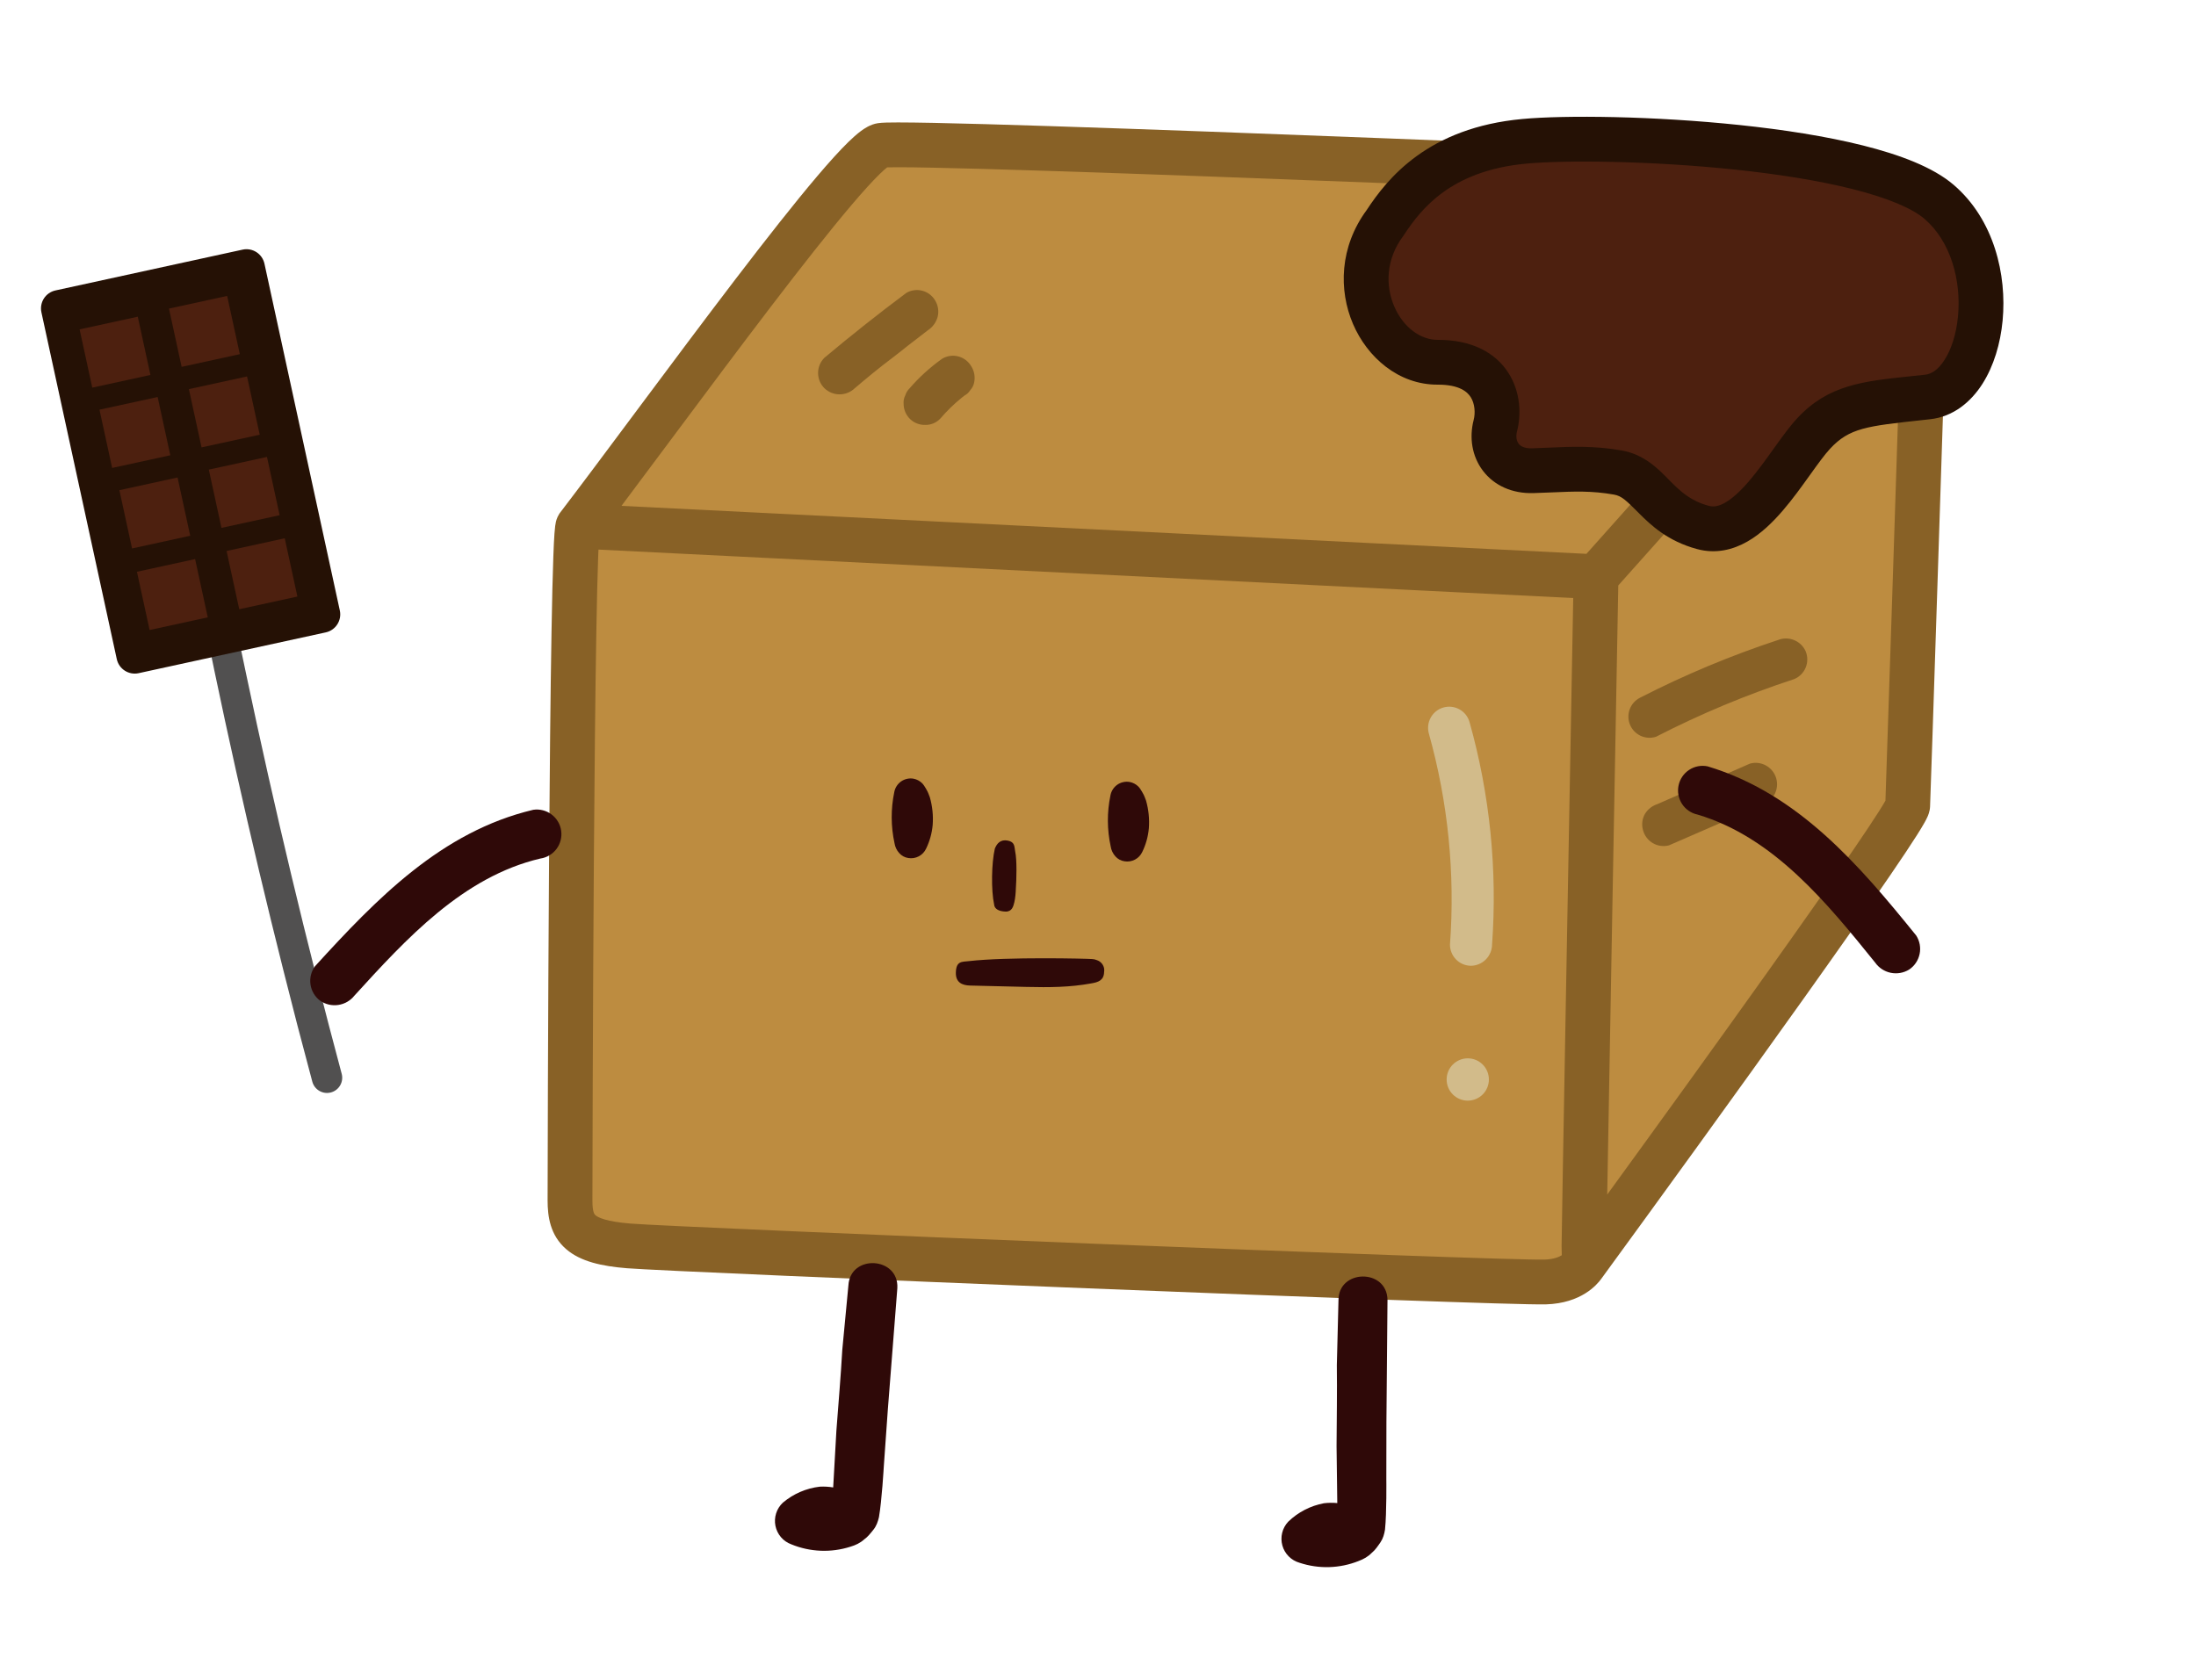 <svg width="196" height="150" viewBox="0 0 196 150" fill="none" xmlns="http://www.w3.org/2000/svg">
<path d="M50.875 107.173C50.876 104.669 50.988 47.918 51.59 46.97C59.579 36.516 76.177 13.355 78.657 12.973C81.757 12.496 166.179 16.074 168.802 16.193C170.9 16.288 171.823 17.663 172.021 18.338C171.461 35.699 170.326 70.72 170.266 71.923C170.206 73.126 150.924 99.81 141.291 113.002C141.159 113.182 140.273 114.375 137.919 114.446C133.984 114.565 60.533 111.584 56.121 111.227C51.709 110.869 50.874 109.676 50.875 107.173Z" fill="#BD8C40"/>
<path fill-rule="evenodd" clip-rule="evenodd" d="M79.182 14.941C79.025 15.063 78.801 15.258 78.507 15.546C77.866 16.172 77.03 17.094 76.029 18.271C74.034 20.618 71.504 23.842 68.778 27.409C66.058 30.97 63.163 34.848 60.444 38.497C60.242 38.768 60.041 39.038 59.84 39.307C58.294 41.382 56.813 43.37 55.468 45.16L141.594 49.443L169.366 18.311C169.194 18.249 168.979 18.203 168.711 18.191C167.406 18.132 145.649 17.208 123.83 16.358C112.921 15.933 102.001 15.527 93.617 15.258C89.424 15.123 85.871 15.022 83.273 14.97C81.972 14.943 80.921 14.93 80.151 14.93C79.766 14.93 79.462 14.933 79.238 14.94C79.218 14.94 79.2 14.941 79.182 14.941ZM169.844 23.783L144.436 52.266C144.145 68.046 143.638 95.724 143.45 106.641C147.841 100.599 153.139 93.266 157.739 86.806C160.753 82.574 163.461 78.726 165.417 75.865C166.396 74.432 167.177 73.262 167.71 72.421C167.974 72.004 168.163 71.691 168.282 71.477C168.411 67.999 169.281 41.235 169.844 23.783ZM168.379 71.292C168.378 71.295 168.376 71.3 168.372 71.308C168.39 71.262 168.397 71.253 168.379 71.292ZM139.395 112.059C139.394 111.971 139.391 111.873 139.387 111.753L139.387 111.734C139.382 111.589 139.377 111.41 139.377 111.227C139.377 110.003 140.047 73.314 140.415 53.389L53.415 49.063C53.405 49.289 53.395 49.535 53.385 49.8C53.325 51.427 53.272 53.716 53.224 56.459C53.129 61.941 53.059 69.194 53.007 76.502C52.904 91.116 52.875 105.925 52.875 107.173C52.875 108.253 53.067 108.419 53.148 108.488L53.15 108.49C53.386 108.694 54.118 109.058 56.282 109.233C58.435 109.408 77.835 110.24 97.278 111.017C116.757 111.795 135.984 112.504 137.858 112.447C138.688 112.422 139.155 112.207 139.385 112.064C139.388 112.063 139.392 112.061 139.395 112.059ZM79.32 14.842C79.337 14.832 79.344 14.828 79.344 14.828C79.344 14.829 79.336 14.834 79.32 14.842ZM123.986 12.361C145.809 13.211 167.575 14.135 168.893 14.195C171.969 14.335 173.538 16.407 173.94 17.774L174.031 18.082L174.02 18.403C173.461 35.741 172.325 70.796 172.264 72.022C172.242 72.46 172.076 72.826 172.036 72.915L172.031 72.925C171.959 73.086 171.872 73.252 171.786 73.407C171.611 73.723 171.371 74.116 171.088 74.563C170.518 75.463 169.706 76.678 168.719 78.122C166.741 81.015 164.016 84.888 160.998 89.126C154.959 97.606 147.725 107.582 142.906 114.181C142.54 114.683 141.142 116.349 137.979 116.445C135.919 116.507 116.453 115.786 97.119 115.014C77.75 114.24 58.219 113.403 55.959 113.22C53.712 113.038 51.82 112.626 50.537 111.519C49.096 110.276 48.875 108.587 48.875 107.172C48.875 105.916 48.904 91.098 49.007 76.474C49.059 69.163 49.129 61.893 49.225 56.39C49.272 53.64 49.326 51.32 49.388 49.653C49.418 48.822 49.451 48.135 49.488 47.63C49.506 47.382 49.527 47.15 49.552 46.957C49.565 46.863 49.582 46.746 49.609 46.625C49.609 46.624 49.609 46.622 49.61 46.619C49.622 46.562 49.692 46.228 49.901 45.899L49.948 45.825L50.001 45.755C51.842 43.346 54.145 40.255 56.638 36.91C56.837 36.644 57.036 36.376 57.237 36.106C59.955 32.46 62.863 28.564 65.6 24.98C68.333 21.403 70.916 18.111 72.981 15.681C74.01 14.471 74.939 13.439 75.712 12.684C76.096 12.309 76.477 11.967 76.839 11.698C77.122 11.488 77.673 11.101 78.353 10.997C78.734 10.938 79.427 10.93 80.151 10.93C80.96 10.93 82.043 10.944 83.353 10.97C85.975 11.023 89.547 11.124 93.746 11.259C102.144 11.53 113.074 11.936 123.986 12.361Z" fill="#886126"/>
<path d="M131.164 64.474C131.031 63.991 130.712 63.581 130.277 63.334C129.842 63.087 129.327 63.023 128.845 63.156C128.363 63.289 127.953 63.609 127.706 64.045C127.46 64.481 127.396 64.997 127.529 65.48C129.245 71.606 129.883 77.984 129.415 84.329C129.415 84.828 129.611 85.306 129.962 85.66C130.313 86.014 130.789 86.214 131.287 86.218C131.784 86.211 132.26 86.01 132.612 85.657C132.964 85.304 133.165 84.828 133.172 84.329C133.654 77.644 132.975 70.926 131.164 64.474Z" fill="#D2BB8A"/>
<path d="M131.003 94.481C130.503 94.481 130.023 94.68 129.669 95.034C129.316 95.388 129.117 95.868 129.117 96.369C129.117 96.87 129.316 97.351 129.669 97.705C130.023 98.059 130.503 98.258 131.003 98.258C131.503 98.258 131.982 98.059 132.336 97.705C132.69 97.351 132.888 96.87 132.888 96.369C132.888 95.868 132.69 95.388 132.336 95.034C131.982 94.68 131.503 94.481 131.003 94.481Z" fill="#D2BB8A"/>
<path d="M83.469 26.829C83.217 26.397 82.804 26.082 82.321 25.955C81.837 25.827 81.323 25.897 80.892 26.149C78.396 28.011 75.967 29.941 73.58 31.939C73.401 32.117 73.259 32.328 73.162 32.562C73.066 32.795 73.016 33.045 73.016 33.298C73.016 33.55 73.066 33.8 73.162 34.033C73.259 34.267 73.401 34.478 73.58 34.657C73.944 35.009 74.43 35.205 74.936 35.205C75.442 35.205 75.929 35.009 76.293 34.657C77.392 33.719 78.518 32.795 79.657 31.939L80.498 31.286L80.919 30.947L81.041 30.852L82.804 29.492C83.234 29.215 83.547 28.789 83.686 28.297C83.748 28.05 83.761 27.793 83.724 27.541C83.687 27.289 83.6 27.047 83.469 26.829Z" fill="#886126"/>
<path d="M86.673 32.674C86.416 32.246 86.001 31.938 85.518 31.815C85.035 31.693 84.524 31.767 84.095 32.022C83.02 32.784 82.041 33.674 81.179 34.672C81.002 34.845 80.872 35.06 80.799 35.297C80.679 35.527 80.627 35.786 80.65 36.044C80.65 36.297 80.701 36.547 80.799 36.781C80.897 37.014 81.04 37.226 81.219 37.403C81.399 37.577 81.612 37.714 81.844 37.805C82.077 37.896 82.326 37.939 82.576 37.933C82.829 37.939 83.081 37.891 83.315 37.793C83.549 37.694 83.759 37.548 83.932 37.362C84.516 36.68 85.161 36.052 85.859 35.487L86.089 35.31C86.302 35.196 86.479 35.027 86.605 34.821C86.778 34.635 86.895 34.405 86.944 34.155C86.999 33.903 87.004 33.642 86.957 33.387C86.911 33.133 86.814 32.89 86.673 32.674Z" fill="#886126"/>
<path d="M161.164 58.149C160.964 57.696 160.597 57.337 160.14 57.147C159.683 56.957 159.171 56.951 158.709 57.13C154.467 58.528 150.34 60.255 146.365 62.294C145.943 62.51 145.619 62.878 145.456 63.323C145.292 63.768 145.302 64.259 145.483 64.697C145.664 65.135 146.004 65.489 146.433 65.689C146.863 65.888 147.352 65.918 147.803 65.773C151.775 63.732 155.903 62.01 160.147 60.622C160.607 60.427 160.972 60.058 161.163 59.595C161.353 59.132 161.354 58.612 161.164 58.149Z" fill="#886126"/>
<path d="M158.527 69.46C158.382 68.983 158.057 68.582 157.621 68.34C157.186 68.099 156.673 68.038 156.193 68.169L147.932 71.784C147.47 71.932 147.075 72.24 146.82 72.654C146.694 72.872 146.614 73.113 146.584 73.363C146.554 73.613 146.574 73.866 146.643 74.108C146.707 74.35 146.817 74.577 146.967 74.776C147.118 74.975 147.307 75.143 147.522 75.269C147.737 75.395 147.976 75.478 148.223 75.512C148.47 75.546 148.722 75.53 148.963 75.467L157.238 71.865C157.7 71.71 158.094 71.398 158.35 70.982C158.482 70.754 158.565 70.501 158.596 70.239C158.626 69.978 158.602 69.712 158.527 69.46Z" fill="#886126"/>
<path d="M30.495 95.852C27.339 84.074 24.504 72.215 21.99 60.274C21.275 56.913 20.592 53.547 19.941 50.177C19.602 48.464 16.984 49.184 17.323 50.897C19.656 62.874 22.311 74.774 25.286 86.597C26.118 89.922 26.982 93.247 27.877 96.572C27.972 96.92 28.202 97.216 28.515 97.394C28.828 97.572 29.198 97.619 29.546 97.523C29.893 97.428 30.188 97.198 30.366 96.885C30.544 96.571 30.59 96.2 30.495 95.852Z" fill="#515050"/>
<path d="M21.652 22.286L4.951 25.928C4.065 26.121 3.504 26.996 3.697 27.884L10.423 58.84C10.616 59.727 11.49 60.29 12.375 60.097L29.076 56.455C29.961 56.262 30.523 55.386 30.33 54.499L23.604 23.543C23.411 22.655 22.537 22.093 21.652 22.286Z" fill="#251105"/>
<path d="M12.297 28.272L7.105 29.404L8.236 34.605L13.427 33.473L12.297 28.272Z" fill="#4D200F"/>
<path d="M20.274 26.417L15.082 27.549L16.212 32.75L21.404 31.618L20.274 26.417Z" fill="#4D200F"/>
<path d="M14.07 35.442L8.879 36.574L10.009 41.775L15.2 40.643L14.07 35.442Z" fill="#4D200F"/>
<path d="M22.051 33.606L16.859 34.738L17.989 39.939L23.181 38.807L22.051 33.606Z" fill="#4D200F"/>
<path d="M15.848 42.628L10.656 43.76L11.786 48.961L16.978 47.829L15.848 42.628Z" fill="#4D200F"/>
<path d="M23.828 40.792L18.637 41.924L19.767 47.125L24.958 45.993L23.828 40.792Z" fill="#4D200F"/>
<path d="M17.414 49.911L12.223 51.043L13.353 56.244L18.544 55.112L17.414 49.911Z" fill="#4D200F"/>
<path d="M25.414 48.055L20.223 49.188L21.353 54.388L26.544 53.256L25.414 48.055Z" fill="#4D200F"/>
<path d="M48.234 76.643C41.321 78.264 36.228 83.84 31.633 88.884C31.275 89.335 30.759 89.633 30.189 89.716C29.62 89.8 29.04 89.663 28.567 89.333C28.104 88.983 27.797 88.463 27.713 87.888C27.629 87.313 27.773 86.727 28.116 86.259C33.59 80.256 39.4 74.234 47.597 72.292C48.172 72.208 48.758 72.356 49.224 72.704C49.691 73.053 50.001 73.573 50.085 74.15C50.17 74.727 50.022 75.313 49.675 75.781C49.328 76.249 48.81 76.559 48.234 76.643Z" fill="#2F0908"/>
<path d="M151.516 72.72C158.321 74.749 163.073 80.619 167.359 85.927C167.69 86.399 168.188 86.727 168.751 86.844C169.315 86.961 169.902 86.859 170.394 86.558C170.877 86.236 171.214 85.736 171.332 85.166C171.451 84.597 171.341 84.004 171.027 83.516C165.92 77.198 160.478 70.841 152.412 68.415C151.842 68.296 151.249 68.409 150.762 68.73C150.276 69.049 149.936 69.55 149.817 70.121C149.698 70.692 149.811 71.286 150.129 71.774C150.448 72.261 150.947 72.602 151.516 72.72Z" fill="#2F0908"/>
<path d="M136.045 12.616C128.442 13.322 125.317 17.312 123.623 19.893C119.628 25.258 123.324 32.357 128.31 32.339C133.295 32.321 133.999 35.929 133.463 38.001C132.927 40.072 134.181 42.092 136.786 42.022C139.391 41.952 141.568 41.683 144.405 42.185C147.243 42.687 147.808 45.955 151.984 47.086C156.16 48.217 159.465 41.296 161.877 38.696C164.29 36.095 166.827 36.009 172.052 35.438C177.277 34.868 179.011 23.116 173.069 18.021C167.126 12.926 143.368 11.935 136.045 12.616Z" fill="#4D200F"/>
<path fill-rule="evenodd" clip-rule="evenodd" d="M154.866 15.142C147.35 14.351 139.72 14.283 136.23 14.607C132.77 14.928 130.433 15.982 128.792 17.171C127.135 18.372 126.088 19.783 125.296 20.991L125.263 21.04L125.228 21.088C123.694 23.147 123.645 25.498 124.437 27.346C125.258 29.26 126.818 30.344 128.303 30.339C131.324 30.328 133.47 31.454 134.648 33.318C135.744 35.051 135.77 37.069 135.4 38.502C135.265 39.024 135.385 39.4 135.541 39.607C135.673 39.781 135.986 40.043 136.733 40.023C137.225 40.01 137.722 39.987 138.226 39.964C140.196 39.874 142.286 39.779 144.754 40.216C146.736 40.566 148 41.857 148.877 42.751C148.957 42.834 149.035 42.913 149.11 42.987C150.057 43.938 150.937 44.73 152.508 45.155C152.921 45.267 153.367 45.218 153.966 44.878C154.609 44.513 155.313 43.872 156.078 42.984C156.834 42.107 157.552 41.108 158.276 40.098L158.334 40.016C159.005 39.08 159.723 38.077 160.412 37.335C163.18 34.352 166.294 34.028 170.592 33.582C170.996 33.54 171.41 33.496 171.836 33.45C172.353 33.394 172.971 33.049 173.565 32.117C174.161 31.183 174.608 29.825 174.758 28.238C175.062 25.013 174.095 21.535 171.767 19.539C170.659 18.589 168.455 17.659 165.319 16.871C162.266 16.103 158.612 15.536 154.866 15.142ZM166.295 12.991C169.514 13.801 172.508 14.905 174.371 16.502C177.986 19.602 179.124 24.547 178.74 28.614C178.546 30.674 177.951 32.679 176.938 34.268C175.924 35.859 174.365 37.198 172.27 37.426C172.016 37.454 171.769 37.481 171.531 37.507C166.622 38.039 165.058 38.209 163.344 40.056C162.846 40.593 162.269 41.393 161.527 42.428L161.51 42.451C160.809 43.43 159.994 44.568 159.107 45.596C158.223 46.622 157.167 47.661 155.94 48.357C154.67 49.078 153.137 49.47 151.462 49.016C148.856 48.31 147.365 46.903 146.277 45.812C145.123 44.654 144.73 44.274 144.058 44.155C142.064 43.802 140.504 43.871 138.605 43.954C138.052 43.979 137.47 44.004 136.84 44.021C134.981 44.071 133.365 43.358 132.353 42.022C131.366 40.719 131.127 39.049 131.527 37.5C131.693 36.86 131.635 36.038 131.267 35.455C130.98 35.001 130.281 34.332 128.317 34.339C124.817 34.351 122.036 31.895 120.761 28.923C119.465 25.9 119.557 22.042 121.983 18.748C122.884 17.379 124.241 15.529 126.445 13.932C128.691 12.304 131.717 11.009 135.86 10.624C139.694 10.268 147.604 10.355 155.284 11.163C159.136 11.569 162.993 12.161 166.295 12.991Z" fill="#251105"/>
<path d="M80.09 115.006C80.25 112.186 75.882 111.938 75.722 114.758L75.177 120.505C75.04 122.916 74.832 125.308 74.651 127.717C74.584 128.915 74.515 130.128 74.447 131.326L74.364 132.788C73.97 132.722 73.569 132.699 73.17 132.72C71.957 132.861 70.811 133.357 69.876 134.146C69.597 134.405 69.39 134.732 69.273 135.096C69.157 135.459 69.135 135.846 69.211 136.219C69.287 136.593 69.457 136.941 69.705 137.23C69.953 137.519 70.271 137.738 70.629 137.868C72.308 138.558 74.175 138.633 75.904 138.079C76.35 137.945 76.766 137.758 77.133 137.426C77.428 137.226 77.715 136.866 77.968 136.546C78.221 136.226 78.357 135.842 78.449 135.444C78.709 133.961 78.879 130.962 78.879 130.962L79.241 125.852L80.09 115.006Z" fill="#2F0908"/>
<path d="M123.838 116.05C123.802 113.225 119.427 113.281 119.463 116.105L119.317 121.876C119.348 124.29 119.306 126.691 119.292 129.107C119.308 130.307 119.323 131.522 119.338 132.722L119.357 134.185C118.959 134.147 118.558 134.152 118.161 134.2C116.96 134.425 115.852 134.999 114.974 135.851C114.714 136.129 114.529 136.47 114.438 136.84C114.347 137.21 114.353 137.598 114.454 137.966C114.555 138.333 114.749 138.669 115.017 138.939C115.285 139.21 115.617 139.407 115.983 139.512C117.705 140.084 119.574 140.029 121.26 139.357C121.695 139.193 122.097 138.977 122.441 138.621C122.721 138.401 122.982 138.022 123.212 137.685C123.442 137.348 123.552 136.956 123.616 136.552C123.773 135.054 123.734 132.051 123.734 132.051L123.742 126.928L123.838 116.05Z" fill="#2F0908"/>
<path d="M82.991 71.173C82.938 71.003 82.792 70.676 82.792 70.676C82.792 70.676 82.527 70.148 82.315 69.933C82.103 69.718 81.83 69.573 81.534 69.517C81.342 69.483 81.145 69.487 80.955 69.53C80.764 69.572 80.584 69.651 80.424 69.763C80.265 69.876 80.129 70.018 80.024 70.183C79.919 70.348 79.848 70.532 79.814 70.725C79.504 72.226 79.512 73.776 79.838 75.274C79.888 75.599 80.03 75.902 80.247 76.146C80.457 76.391 80.748 76.551 81.067 76.597C81.387 76.652 81.716 76.599 82.004 76.448C82.292 76.296 82.522 76.054 82.659 75.758C82.978 75.101 83.176 74.39 83.243 73.662C83.308 72.824 83.223 71.981 82.991 71.173Z" fill="#2F0908"/>
<path d="M102.286 71.466C102.233 71.296 102.087 70.968 102.087 70.968C102.087 70.968 101.822 70.441 101.61 70.226C101.398 70.011 101.125 69.866 100.829 69.81C100.637 69.776 100.44 69.78 100.25 69.823C100.059 69.865 99.879 69.944 99.719 70.056C99.56 70.168 99.424 70.311 99.319 70.476C99.214 70.641 99.143 70.825 99.109 71.018C98.798 72.519 98.806 74.069 99.133 75.567C99.183 75.891 99.325 76.194 99.542 76.439C99.752 76.684 100.043 76.844 100.362 76.89C100.682 76.945 101.011 76.892 101.299 76.74C101.587 76.589 101.817 76.347 101.954 76.051C102.273 75.394 102.471 74.683 102.538 73.954C102.603 73.117 102.518 72.274 102.286 71.466Z" fill="#2F0908"/>
<path d="M90.668 79.337C90.659 79.693 90.617 80.201 90.53 80.556C90.442 80.91 90.329 81.394 89.753 81.38C89.178 81.366 88.754 81.151 88.729 80.75C88.454 79.475 88.493 77.027 88.793 75.759C88.973 75.309 89.288 74.917 89.94 75.041C90.592 75.165 90.525 75.574 90.606 75.997C90.778 76.77 90.725 78.536 90.668 79.337Z" fill="#2F0908"/>
<path d="M91.591 88.104C90.084 88.067 87.818 88.013 86.582 87.983C85.859 87.966 85.292 87.697 85.313 86.827C85.338 85.776 85.856 85.874 86.469 85.803C89.926 85.408 97.015 85.579 97.463 85.617C97.74 85.641 97.782 85.675 97.922 85.724C98.061 85.772 98.188 85.853 98.291 85.959C98.394 86.065 98.47 86.194 98.515 86.335C98.559 86.475 98.569 86.624 98.545 86.77C98.527 87.52 98.025 87.688 97.389 87.793C95.478 88.14 93.694 88.154 91.591 88.104Z" fill="#2F0908"/>
</svg>
